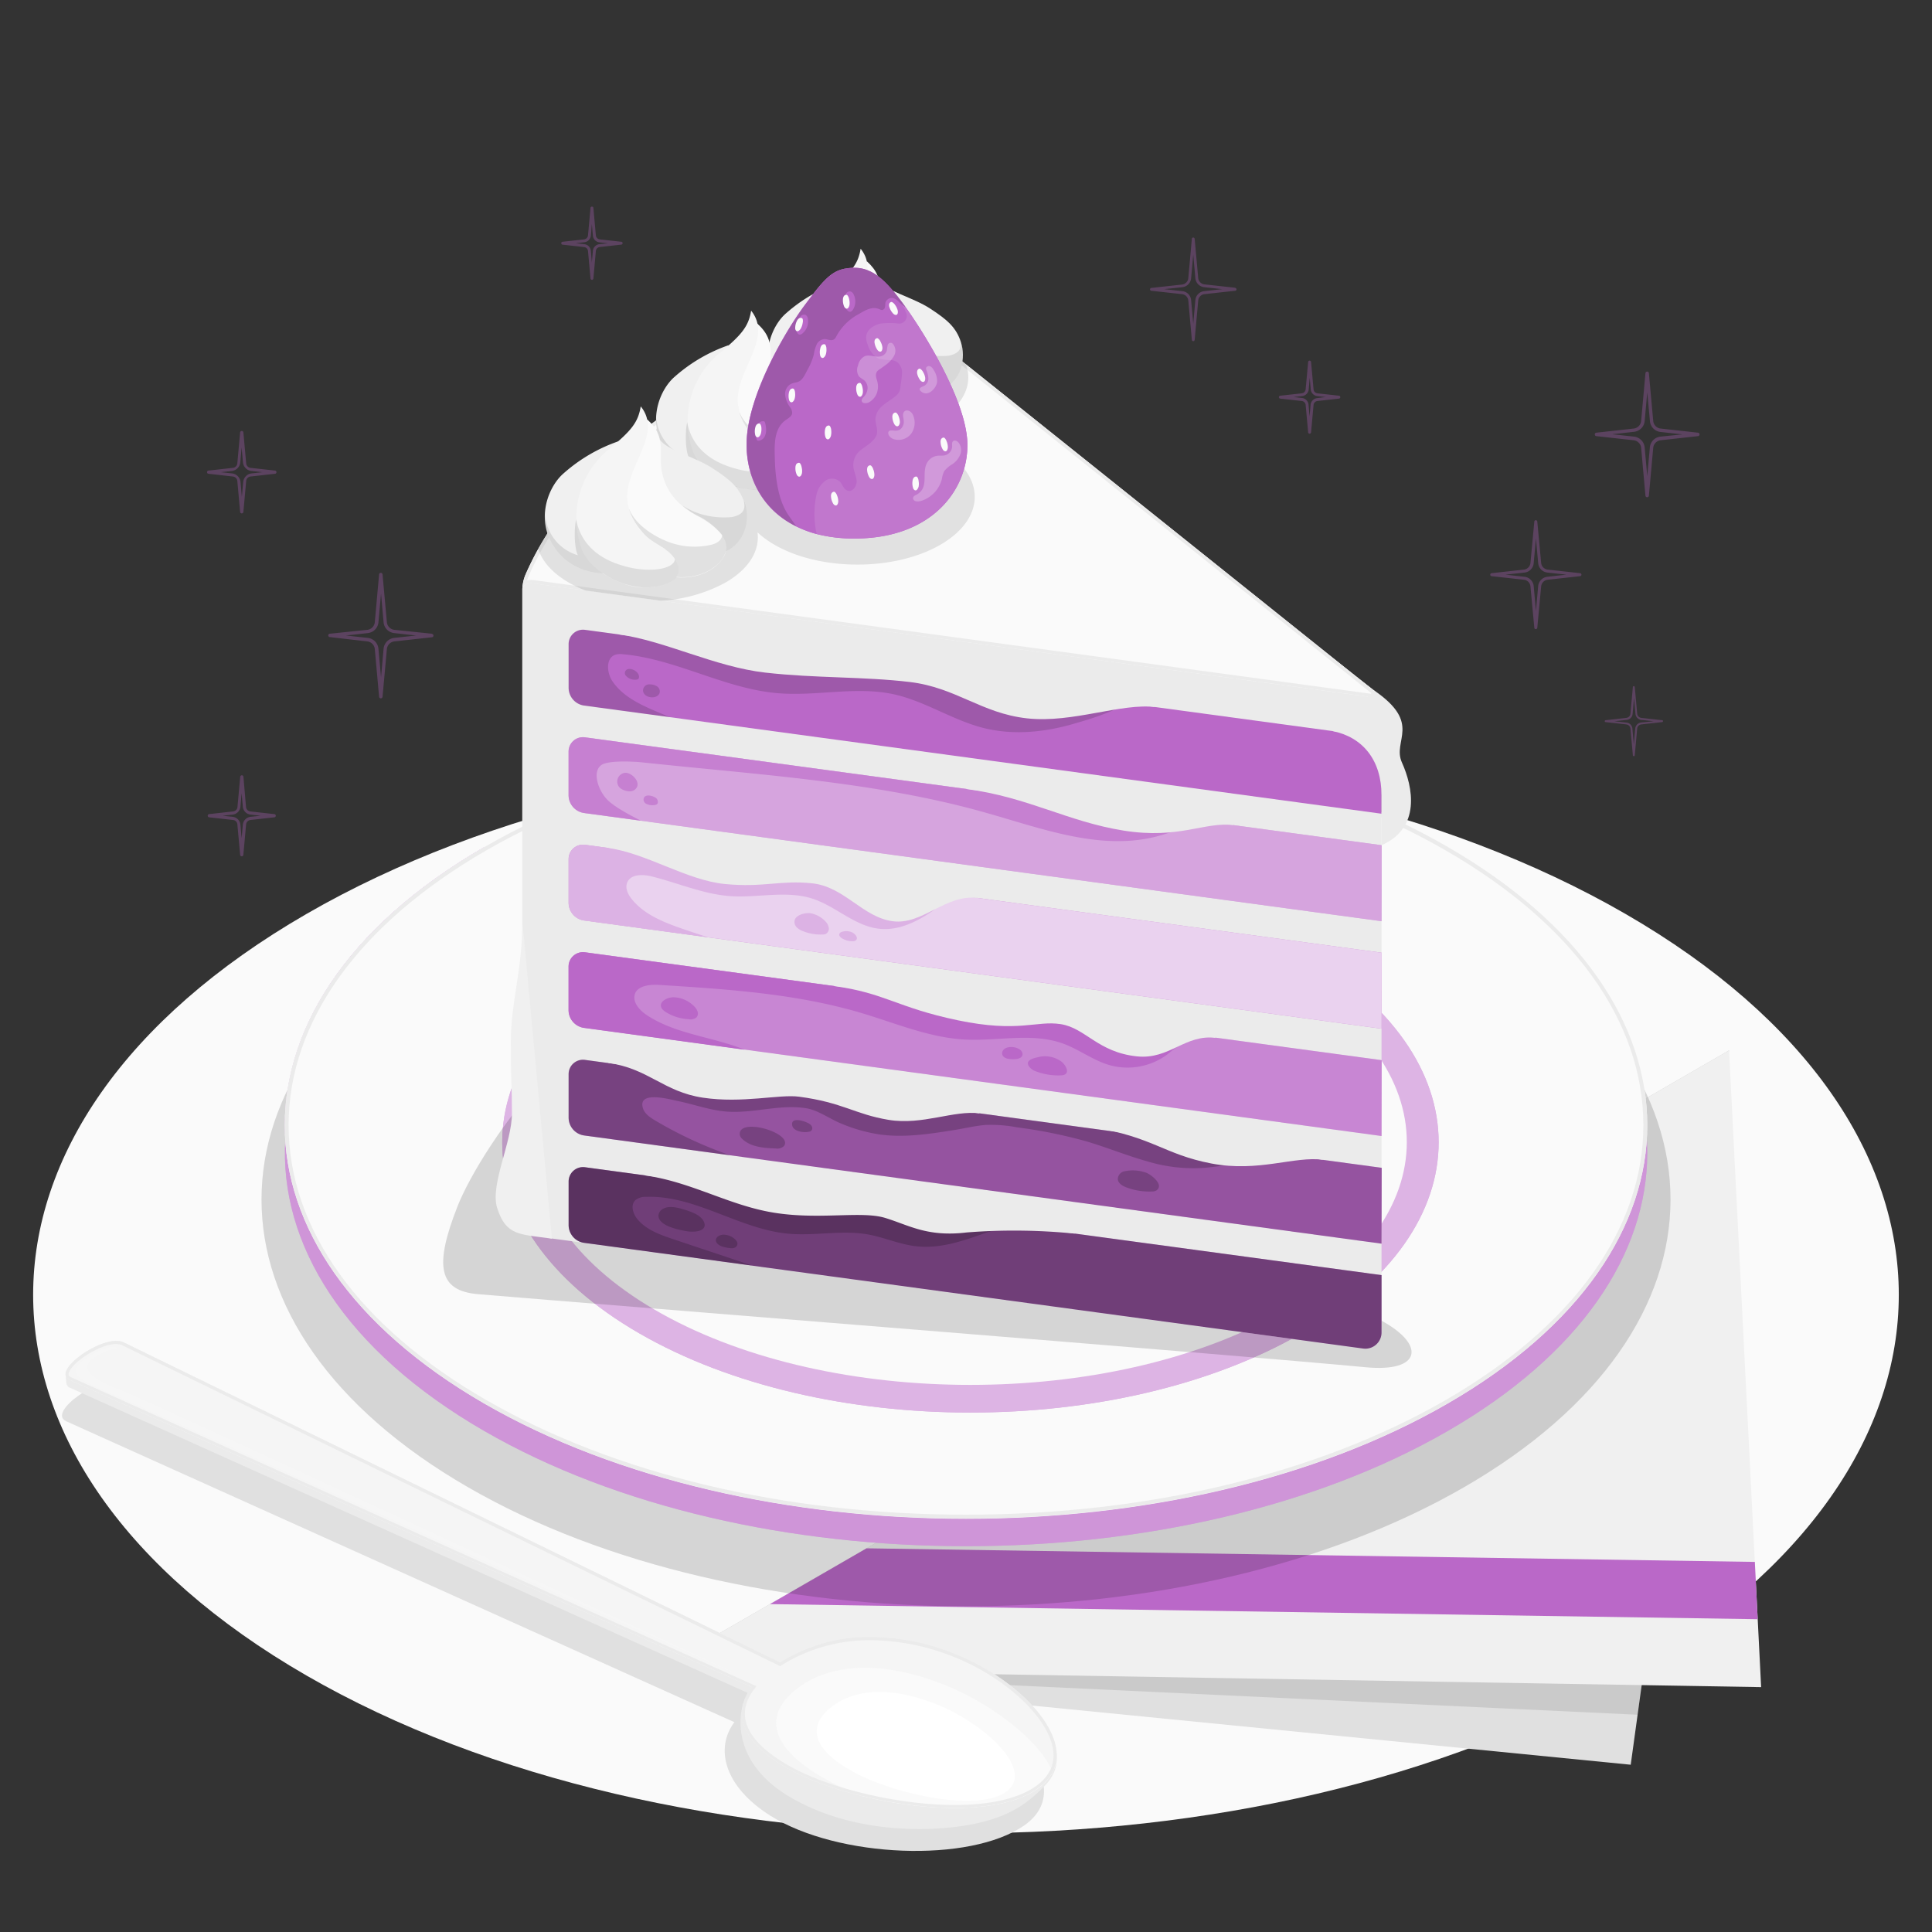 <svg xmlns="http://www.w3.org/2000/svg" viewBox="0 0 500 500"><rect x="0" y="0" width="500" height="500" fill="#333333" stroke="none"/><g id="freepik--Floor--inject-92"><path id="freepik--floor--inject-92" d="M79.31,236.53C-15,291-15,379.2,79.31,433.62s247.11,54.43,341.38,0S515,291,420.69,236.53,173.58,182.1,79.31,236.53Z" style="fill:#fafafa"></path></g><g id="freepik--Napkin--inject-92"><g id="freepik--napkin--inject-92"><polygon points="170.34 431.84 422.03 456.71 447.48 271.84 170.34 431.84" style="fill:#e0e0e0"></polygon><polygon points="170.34 431.84 423.81 443.77 447.48 271.84 170.34 431.84" style="opacity:0.1"></polygon><polygon points="170.34 431.84 455.78 436.63 447.48 271.84 170.34 431.84" style="fill:#f0f0f0"></polygon><polygon points="454.89 419.05 454.15 404.22 224.28 400.7 199.28 415.14 454.89 419.05" style="fill:#BA68C8"></polygon></g></g><g id="freepik--Shadows--inject-92"><path id="freepik--Shadow--inject-92" d="M378.93,236c71.2,41.11,71.2,107.76,0,148.87s-186.65,41.11-257.85,0-71.2-107.76,0-148.87S307.73,194.91,378.93,236Z" style="opacity:0.15"></path><g id="freepik--shadow--inject-92"><path d="M31.27,357.93l166.26,81.24c11.49-7.31,27.48-9.3,45.31-2.48,18.77,7.18,36.32,25.9,22.24,35.72s-48.21,8.44-65.65-2.47c-12-7.53-14.48-17.46-9.37-24.24L17.11,367.81C12.08,365.46,26.24,355.58,31.27,357.93Z" style="fill:#e0e0e0"></path></g></g><g id="freepik--Spoon--inject-92"><g id="freepik--spoon--inject-92"><g id="freepik--tea-spoon--inject-92"><path d="M269.72,462.79l.06,0c-4.32,4.17-9.33,8.26-21.85,9.92s-29.89.51-43.81-7.84c-13.33-8-13.3-18.82-11.83-23.88.16-.28,2-4.1,2.22-4.37l7.36-6.43a48.28,48.28,0,0,1,23.21-5.92c18.15.2,40.09,10.15,47.19,25.51C274.75,455.16,273.36,459.51,269.72,462.79Z" style="fill:#ebebeb"></path><path d="M18.17,359.18l179,80.59a42.54,42.54,0,0,1,8.35-5.83l-.17-2L32,347.41c-4.28-2-15.27,5-15,8.42,0,.33.14,1.7.17,2.05A1.55,1.55,0,0,0,18.17,359.18Z" style="fill:#ebebeb"></path><path d="M246.51,427.76c-17.57-6.72-33.33-4.75-44.65,2.46L32,347.41c-4.95-2.32-18.9,7.41-13.95,9.73l176.52,79.5c-5,6.68-2.92,14.05,9.23,21,15.77,9,50.8,15,64.68,5.35S265,434.84,246.51,427.76Z" style="fill:#f5f5f5"></path><path d="M272.38,458.57c-3.22-8.11-15.93-17.76-28-22.55-17.09-6.78-30.52-5.22-38.58,1.36s-6.82,15,8.37,23.34a72.33,72.33,0,0,0,9.27,4.16c16.31,3.95,35.55,4.66,45-1.93A12,12,0,0,0,272.38,458.57Z" style="fill:#fafafa"></path><path d="M220.79,458.53c10.88,6,33,10.61,39.94,4.93s-6.26-17.59-18.51-22.45-21.65-3.71-27.36,1S210,452.62,220.79,458.53Z" style="fill:#fff"></path><path d="M30.12,347.86a3.48,3.48,0,0,1,1.47.27L201.51,431l.4.19.38-.24a42.94,42.94,0,0,1,23.14-6.46,58.37,58.37,0,0,1,20.8,4.07c13.73,5.26,25.3,16,26.34,24.47.46,3.73-1.09,6.86-4.61,9.31-4.48,3.13-11.71,4.79-20.89,4.79-14.5,0-32.55-4.28-42.92-10.18-6.59-3.75-10.36-7.71-11.2-11.76-.54-2.65.2-5.35,2.21-8l.61-.81-.92-.41L18.34,356.41c-.58-.27-.64-.57-.55-1,.6-2.68,7.94-7.59,12.33-7.59m0-.81c-5.85,0-16.55,8-12.12,10.09l176.52,79.5c-5,6.68-2.92,14.05,9.23,21,10.09,5.74,28.06,10.29,43.32,10.29,8.61,0,16.36-1.45,21.36-4.94,13.87-9.68-3.42-28.11-21.92-35.19a58.94,58.94,0,0,0-21.08-4.13,43.49,43.49,0,0,0-23.57,6.59L32,347.41a4.36,4.36,0,0,0-1.83-.36Z" style="fill:#ebebeb"></path><path d="M196,435.66S40.84,366,31.87,362C22,357.7,16.1,355.85,21.78,351.88c6.66-4.64,8.52-3,8.52-3a15.42,15.42,0,0,0-6.37,2.82c-3.33,2.56,0,5.3,7.17,8S196,435.66,196,435.66Z" style="fill:#fff;opacity:0.1"></path></g></g></g><g id="freepik--Cake--inject-92"><g id="freepik--cake--inject-92"><g id="freepik--Plate--inject-92"><path d="M374.67,226.39c-68.85-39.75-180.48-39.75-249.34,0h0v-7.16c-36,20.79-53.14,48.33-51.49,75.56-1.65,27.23,15.49,54.77,51.49,75.55,68.85,39.75,180.48,39.75,249.34,0S443.52,266.14,374.67,226.39Z" style="fill:#BA68C8"></path><path d="M374.67,226.39c-68.85-39.75-180.48-39.75-249.34,0h0v-7.16c-36,20.79-53.14,48.33-51.49,75.56-1.65,27.23,15.49,54.77,51.49,75.55,68.85,39.75,180.48,39.75,249.34,0S443.52,266.14,374.67,226.39Z" style="fill:#fff;opacity:0.3"></path><path d="M374.67,219.23c68.85,39.75,68.85,104.2,0,144s-180.49,39.75-249.34,0-68.85-104.2,0-144S305.82,179.48,374.67,219.23Z" style="fill:#fafafa"></path><path d="M250,190.42c46.92,0,91,10.54,124.16,29.68,33,19,51.14,44.29,51.14,71.11s-18.17,52.07-51.14,71.11C341,381.46,296.92,392,250,392s-91-10.55-124.17-29.68c-33-19-51.14-44.3-51.14-71.11s18.16-52.07,51.14-71.12C159,201,203.08,190.42,250,190.42h0m0-1c-45.11,0-90.24,9.94-124.67,29.81-68.85,39.75-68.85,104.2,0,144C159.76,383.06,204.87,393,250,393s90.24-9.94,124.67-29.82c68.85-39.75,68.85-104.2,0-144-34.43-19.88-79.54-29.82-124.67-29.81Z" style="fill:#ebebeb"></path><path d="M165.47,246.15c-47.32,27.32-47.33,71.61,0,98.93s124,27.32,171.35,0,47.32-71.61,0-98.93S212.78,218.83,165.47,246.15Z" style="fill:#BA68C8"></path><path d="M165.47,246.15c-47.32,27.32-47.33,71.61,0,98.93s124,27.32,171.35,0,47.32-71.61,0-98.93S212.78,218.83,165.47,246.15Z" style="fill:#fff;opacity:0.5"></path><path d="M171.3,251.2c-44.1,24.53-44.1,64.3,0,88.82S286.88,364.55,331,340s44.1-64.3,0-88.82S215.39,226.68,171.3,251.2Z" style="fill:#fafafa"></path></g><path id="freepik--shadow--inject-92" d="M357.54,341.8c11.53,6.27,10.25,13.39-4,12.05-33.72-3.2-195-16-229.81-18.92-10.3-.86-11.36-7.35-5.34-22.69s36.33-61.36,78.2-67.31C196.6,244.93,346,335.52,357.54,341.8Z" style="opacity:0.15"></path><g id="freepik--Slice--inject-92"><path d="M357.54,183.56V344.84a4.19,4.19,0,0,1-4.75,4.15l-210-28.47a8.81,8.81,0,0,1-7.63-8.73V152.71a4.19,4.19,0,0,1,1.67-3.34l87.25-65.21a8.37,8.37,0,0,1,11.19,1L355.65,178.7A7.23,7.23,0,0,1,357.54,183.56Z" style="fill:#ebebeb"></path><path d="M185.19,98.79a211.83,211.83,0,0,1,38.57-17.14c3.85-1.29,7.63-2.11,13,2.1S356,179.12,356,179.12a.81.81,0,0,1-.7,1.35L138.21,151c-3-.41-3,1.68-3,1.68h0a10,10,0,0,1,.81-4C144,130.42,160.41,113.1,185.19,98.79Z" style="fill:#fafafa"></path><path d="M228.93,81.49h0c2.41,0,4.73.94,7.31,3,5.19,4,112.23,89.75,118.92,95.11L138.33,150.16a6.55,6.55,0,0,0-.86-.06,4.18,4.18,0,0,0-1.06.12,7.59,7.59,0,0,1,.41-1.16c8.18-18.67,25.06-35.79,48.81-49.5A210.83,210.83,0,0,1,224,82.49a15.18,15.18,0,0,1,4.89-1m0-.88a16.35,16.35,0,0,0-5.17,1,211.83,211.83,0,0,0-38.57,17.14C160.41,113.1,144,130.42,136,148.7a10,10,0,0,0-.81,4s0-1.73,2.27-1.73a6.73,6.73,0,0,1,.74.05l217.12,29.44h.11a.81.81,0,0,0,.59-1.35S242.18,88,236.79,83.75c-3-2.36-5.55-3.14-7.86-3.14Z" style="fill:#ebebeb"></path><path d="M352.79,349,151.17,321.65a4.66,4.66,0,0,1-4-4.62V305.77a3.73,3.73,0,0,1,4.22-3.69L357.54,330v14.83A4.19,4.19,0,0,1,352.79,349Z" style="fill:#BA68C8"></path><path d="M352.79,349,151.17,321.65a4.66,4.66,0,0,1-4-4.62V305.77a3.73,3.73,0,0,1,4.22-3.69L357.54,330v14.83A4.19,4.19,0,0,1,352.79,349Z" style="opacity:0.4"></path><path d="M151.35,302.08a3.73,3.73,0,0,0-4.22,3.69V317a4.66,4.66,0,0,0,4,4.62l43.46,5.89-20.21-6.76c-3.4-1.14-7-2.39-9.32-5.11-1.24-1.43-2-3.8-.58-5.08a4.16,4.16,0,0,1,2.76-.82c12.74-.45,24.11,8.39,36.8,9.54,6.83.62,13.79-1,20.54.18,3.92.7,7.63,2.33,11.56,2.94,9,1.41,17-3.11,25.41-5.42Zm26.21,11.11c-1.8-.57-4.29-1.32-6-.33a2.16,2.16,0,0,0-1.14,1.59c-.23,2.86,5.63,3.93,7.62,4.23,1.58.24,5.3.06,4.09-2.57C181.35,314.5,179.12,313.7,177.56,313.19Zm8.19,8.75a3.44,3.44,0,0,0,1.55.77,10.42,10.42,0,0,0,1.92.33c1.31.12,2.15-1,1.25-2.06a4.38,4.38,0,0,0-3.11-1.44C186,319.46,184.46,320.65,185.75,321.94Z" style="opacity:0.2"></path><path d="M357.54,321.86l-206.37-28a4.67,4.67,0,0,1-4-4.63V278a3.72,3.72,0,0,1,4.22-3.69l206.19,27.92Z" style="fill:#BA68C8"></path><path d="M357.54,321.86l-206.37-28a4.67,4.67,0,0,1-4-4.63V278a3.72,3.72,0,0,1,4.22-3.69l206.19,27.92Z" style="opacity:0.2"></path><path d="M151.35,274.27a3.72,3.72,0,0,0-4.22,3.69v11.25a4.67,4.67,0,0,0,4,4.63L189,299a106.12,106.12,0,0,1-19.49-9.05c-1.29-.77-2.65-1.69-3.11-3.12-1.47-4.7,7-2.29,9-1.89,4.33.89,8.51,2.47,12.95,2.76,6.82.44,13.6-2,20.43-.86,3,.53,5.93,2.7,8.78,3.88a41.74,41.74,0,0,0,10.11,2.88c6.32.88,12.74-.11,19-1.1,2.78-.43,5.53-1.12,8.34-1.36a36.39,36.39,0,0,1,8.26.62,126.81,126.81,0,0,1,17.57,3.53c5.46,1.59,10.74,3.78,16.22,5.31a41,41,0,0,0,14.82,1.62c4.68-.41,9.2-1.42,13.9-2.07,2.42-.33,6.07-.15,8.64-1.06Zm40.1,19.41a1.92,1.92,0,0,0,.68,1.11c2.22,2.08,5.55,2.32,8.6,2.43a2.49,2.49,0,0,0,2.17-.63C205.36,293.21,191,289,191.45,293.68Zm18.08-2.79c-.87-.65-4.95-2.07-4.51.34.27,1.46,2.48,1.85,3.67,1.75a3.34,3.34,0,0,0,.77-.12l.1,0a1,1,0,0,0,.62-.6C210.34,291.72,210,291.21,209.53,290.89Zm87.13,12.62a10.24,10.24,0,0,0-5.87-.33,2.1,2.1,0,0,0-1.5,2c.08,1.05,1.16,1.71,2.15,2.09a16.78,16.78,0,0,0,6.69,1.09,2.18,2.18,0,0,0,1.19-.3C301.33,306.6,297.92,304,296.66,303.51Z" style="opacity:0.2"></path><path d="M357.54,294,151.17,266a4.66,4.66,0,0,1-4-4.62V250.14a3.73,3.73,0,0,1,4.22-3.69l206.19,27.92Z" style="fill:#BA68C8"></path><path d="M357.54,294,151.17,266a4.66,4.66,0,0,1-4-4.62V250.14a3.73,3.73,0,0,1,4.22-3.69l206.19,27.92Z" style="fill:#fff;opacity:0.2"></path><path d="M151.35,246.45a3.73,3.73,0,0,0-4.22,3.69V261.4a4.66,4.66,0,0,0,4,4.62l41.61,5.65c-8.3-3.36-17.92-4-25.41-9-1.86-1.25-3.74-3.37-3-5.47s3.84-2.45,6.2-2.31c17.71,1.11,35.59,2.25,52.58,7.33,8.79,2.63,17.41,6.32,26.57,6.81,8.53.46,17.42-1.86,25.45,1.05,4.15,1.51,7.76,4.34,12,5.57a17.29,17.29,0,0,0,14.88-2.69A86.23,86.23,0,0,1,309,267.8Zm123.07,28.1a7.17,7.17,0,0,0-5.82-.94c-1.42.29-3.61.93-2.05,2.68a3.83,3.83,0,0,0,1.62,1,16.23,16.23,0,0,0,6.62,1C277.33,278.06,275.73,275.35,274.42,274.55Zm-15.07-2.06a1.27,1.27,0,0,0,.61,1.17,2.72,2.72,0,0,0,1.31.4,7.17,7.17,0,0,0,1.85,0c.66-.1,1.43-.42,1.5-1.09C264.86,270.76,259.64,270.08,259.35,272.49Zm-85.11-14.4c-2.31.07-4.73,2-2,3.79a12.33,12.33,0,0,0,6,1.89,2.35,2.35,0,0,0,2.06-.52,1.57,1.57,0,0,0,.24-1.44,3.19,3.19,0,0,0-.8-1.28A7.78,7.78,0,0,0,174.24,258.09Z" style="fill:#BA68C8"></path><path d="M357.54,266.23l-206.37-28a4.65,4.65,0,0,1-4-4.62V222.32a3.73,3.73,0,0,1,4.22-3.69l206.19,27.93Z" style="fill:#BA68C8"></path><path d="M357.54,266.23l-206.37-28a4.65,4.65,0,0,1-4-4.62V222.32a3.73,3.73,0,0,1,4.22-3.69l206.19,27.93Z" style="fill:#fff;opacity:0.7"></path><path d="M151.35,218.63a3.73,3.73,0,0,0-4.22,3.69v11.26a4.65,4.65,0,0,0,4,4.62l32.1,4.36q-3.15-1-6.29-2.08c-4.94-1.7-10.1-3.68-13.4-7.74-1-1.23-1.82-2.88-1.22-4.34.89-2.2,4-2.16,6.32-1.59,6.82,1.69,13.39,4.62,20.4,5.11s14.43-1.53,21.19.64c6,1.94,10.91,7.05,17.2,7.79,5.06.6,9.8-1.79,13.87-4.55a38.29,38.29,0,0,1,6.17-3.89l.4-.2Zm58.5,17.73c-1.31-.21-3.7.31-4.18,1.72a2,2,0,0,0,.47,1.86,4.31,4.31,0,0,0,1.69,1.05,12.17,12.17,0,0,0,5.06.86,2.18,2.18,0,0,0,.8-.14,1.54,1.54,0,0,0,.81-1.51,3,3,0,0,0-.77-1.63A7.08,7.08,0,0,0,209.85,236.36Zm10.72,4.95a3.74,3.74,0,0,0-2.65-.16,1,1,0,0,0-.7.56c-.14.44.26.86.65,1.11a5.19,5.19,0,0,0,2.87.77,1.23,1.23,0,0,0,.73-.21C222.3,242.69,221.18,241.6,220.57,241.31Z" style="fill:#BA68C8;opacity:0.3"></path><path d="M357.54,238.41l-206.37-28a4.67,4.67,0,0,1-4-4.63V194.51a3.72,3.72,0,0,1,4.22-3.69l206.19,27.92Z" style="fill:#BA68C8"></path><path d="M357.54,238.41l-206.37-28a4.67,4.67,0,0,1-4-4.63V194.51a3.72,3.72,0,0,1,4.22-3.69l206.19,27.92Z" style="fill:#fff;opacity:0.4"></path><path d="M151.35,190.82a3.72,3.72,0,0,0-4.22,3.69v11.25a4.67,4.67,0,0,0,4,4.63l14.72,2c-2.43-1.23-6.59-3.4-8.53-5.27-2.49-2.41-4.17-7.39-1.69-9.13,1.85-1.29,8.5-.91,10.75-.67,30.17,3.23,60.86,5,89.37,13.19,14.08,4,28.72,9.52,43,6.11,3.9-.94,7.62-2.54,11.52-3.48.77-.19,1.54-.34,2.32-.49Zm9,13a3.19,3.19,0,0,0,1.15.68,3.89,3.89,0,0,0,1.81.27,2,2,0,0,0,1.49-1c.88-1.62-1.36-3.8-2.94-3.77A2.27,2.27,0,0,0,160.35,203.81Zm9.16,2.54c-.74-.42-2.32-.87-2.86.09a1.24,1.24,0,0,0,.8,1.66,3.56,3.56,0,0,0,2.21.19.88.88,0,0,0,.55-.42A1.34,1.34,0,0,0,169.51,206.35Z" style="fill:#BA68C8;opacity:0.6"></path><path d="M357.54,210.59l-206.37-28a4.66,4.66,0,0,1-4-4.62V166.69a3.73,3.73,0,0,1,4.22-3.69l206.19,27.92Z" style="fill:#BA68C8"></path><path d="M151.35,163a3.73,3.73,0,0,0-4.22,3.69V178a4.66,4.66,0,0,0,4,4.62l22.35,3c-1.35-.54-2.7-1.09-4-1.66-4.17-1.78-8.47-3.91-11-7.68-1.49-2.23-1.73-6.05.83-6.86a4.86,4.86,0,0,1,1.94-.1c13.8,1.23,26.4,9,40.2,10.09,9.93.81,20.07-1.85,29.81.26,8,1.74,15.08,6.59,23,8.66,8.19,2.13,16.79,1.12,24.78-1.36A75,75,0,0,0,292,182.05Z" style="opacity:0.15"></path><path d="M162.8,173.13c1.11-.08,2.66.92,2.58,2.14a.62.62,0,0,1-.18.43.93.93,0,0,1-.61.2,3.15,3.15,0,0,1-2.6-1A1.06,1.06,0,0,1,162.8,173.13Z" style="opacity:0.15"></path><path d="M170.68,179.43c-.74,1.67-4.06,1.24-4.26-.64a1.6,1.6,0,0,1,1.81-1.67,3.35,3.35,0,0,1,1.88.56A1.56,1.56,0,0,1,170.68,179.43Z" style="opacity:0.15"></path><path d="M166.66,304.16c12.29,1.66,21.94,7.82,33.74,9.7s22.52-.54,28.69,1.34,10.89,5,21.14,3.75a157.69,157.69,0,0,1,27.93.31s-6.17-4.56-52-10.46C181.61,303.07,166.66,304.16,166.66,304.16Z" style="fill:#ebebeb"></path><path d="M157.36,275.08c10.45,1.41,14.32,7.47,24.56,9s19.71-.93,24.85-.26c11.4,1.5,14.44,4.55,23.21,6s16.91-2.58,23.6-1.67c0,0-7.92-5.61-49.15-10.93S157.36,275.08,157.36,275.08Z" style="fill:#ebebeb"></path><path d="M282.8,291.76c15.45,2.4,18.42,7,30.7,9.35s21.53-2,29-.95c0,0-7.31-5-29.86-7.56S282.8,291.76,282.8,291.76Z" style="fill:#ebebeb"></path><path d="M215.72,255.17c13.34,1.8,16.35,5.58,32.17,8.88s20.26,0,26.65,1,9.57,7.28,19.71,8.34c8.48.88,12.47-5.86,20.52-4.77,0,0-9.14-5.88-47.73-10.5S215.72,255.17,215.72,255.17Z" style="fill:#ebebeb"></path><path d="M157.36,219.45c10,1.36,20.35,8.39,30.34,9.34s14.16-1.06,22.49-.19,13.05,8.76,20.82,9.81,13.78-7.12,22-6c0,0-11.36-6.6-44.95-10.54S157.36,219.45,157.36,219.45Z" style="fill:#ebebeb"></path><path d="M250.19,204.2c16,2.16,26.05,8.42,40.55,10.75s21.1-2.4,28.58-1.39C319.32,213.56,296.6,202.93,250.19,204.2Z" style="fill:#ebebeb"></path><path d="M160,164.16c12,1.63,25,8.43,38.06,9.91s25.38,1,37.38,2.43,18.52,8.1,30.36,9.41,24.51-4.1,33.4-2.89c0,0-29.46-11.24-71.64-16S160,164.16,160,164.16Z" style="fill:#ebebeb"></path><path d="M135.2,238.5c0,12.39-3,20.83-3,31.12s.29,11.1.29,18.56-5.69,18.46-3.84,24.38c2.28,7.32,5.84,6.83,14.18,8Z" style="fill:#f0f0f0"></path><path d="M355.65,178.7c12.5,8.58,4.59,12.93,7.16,18.62,2.85,6.3,5,16.94-5.27,21.42V205.87c0-9.2-4.9-15.09-12.63-16.66Z" style="fill:#ebebeb"></path><path d="M224,81.56l-.27.09a220.14,220.14,0,0,0-27.95,11.48,9.68,9.68,0,0,0-.75,7.17c-6.73.08-13.42,1.59-18.56,4.56-8.37,4.83-10.09,12-5.17,17.86a46,46,0,0,0-20,2.72,91.52,91.52,0,0,0-12,16.62c1,3.19,3.64,6.24,7.91,8.71a30.3,30.3,0,0,0,4.41,2.08L171,155.47a39.56,39.56,0,0,0,16.75-4.7c6.16-3.56,8.92-8.33,8.29-13a24.06,24.06,0,0,0,4.39,3.21c11.86,6.85,31.09,6.85,42.94,0s11.86-17.94,0-24.79a36.93,36.93,0,0,0-9.67-3.75,33.55,33.55,0,0,0,8.71-3.4c7-4,9.5-9.67,7.53-14.86-7.13-5.7-12-9.55-13.06-10.41A43.67,43.67,0,0,0,224,81.56Z" style="opacity:0.1"></path><path d="M217.07,73.11a40.6,40.6,0,0,0-13.6,7.94c-3.62,3.09-6.61,10.34-3.32,16.88,4.24,8.42,13.17,8.16,13.17,8.16A38.91,38.91,0,0,1,213.61,90C215.68,81.8,217.07,73.11,217.07,73.11Z" style="fill:#f0f0f0"></path><path d="M227.51,72.68c1.92,2.73,8.69,4.23,13.2,7.17s6.77,4.9,8,8.77.32,9.59-4.73,12-15.35-5.84-16.45-8.81S227.51,72.68,227.51,72.68Z" style="fill:#f0f0f0"></path><path d="M224.37,67.64c2.52,2.33,3.54,4.42,3.39,8.62-.11,3.22-.22,10.45,9,15.41,8.13,4.35,9.1,8.65,4.76,12.45-4.17,3.66-9.93,2.86-9.93,2.86s-12.09-2.78-14.55-11.82S219.31,71.65,224.37,67.64Z" style="fill:#fafafa"></path><path d="M223.33,109.6c7.86,0,11-3.38,7.37-7.87-1.81-2.23-5.08-3.15-7.14-5.42a14.19,14.19,0,0,1-4.18-8.56c-.7-8,9-16.38,3.35-23.38-.62,3.82-2.21,6-7.86,10.58a22.35,22.35,0,0,0-7,24.84C209.86,105.42,218.27,109.6,223.33,109.6Z" style="fill:#f5f5f5"></path><path d="M207,101.54c-.9-1.88-1-6.65-.41-9,1,5.33,4.72,9.63,11.94,11.64a22.26,22.26,0,0,0,8,.87c3.08-.3,4.87-1.47,4.71-2.64a5.23,5.23,0,0,0-.4-.56,5.72,5.72,0,0,0-.52-.6c-.08-.08-.17-.18-.26-.26a2.41,2.41,0,0,0-.24-.21,6.13,6.13,0,0,0-.7-.56,3.15,3.15,0,0,0-.29-.22l-.17-.1c-.49-.32-1-.63-1.43-.9-.94-.59-1.77-1.12-2.32-1.51l-.35-.29c-.21-.17-.4-.35-.6-.53,0,0,0,0-.07-.07s-.34-.35-.51-.53-.52-.6-.74-.89l-.38-.45a.55.55,0,0,1-.09-.14,8.94,8.94,0,0,1-.56-.77c-.21-.3-.39-.6-.55-.88A15.22,15.22,0,0,1,220,90.6l-.15-.51a.32.32,0,0,1,0-.08c1.39,3.58,5.38,6.37,9.07,7.95a18.31,18.31,0,0,0,10.68,1.15c3.36-.5,3.47-2.32,3.47-2.56a.45.45,0,0,0-.11-.15,17.93,17.93,0,0,0-6.12-4.73,20.81,20.81,0,0,1-3.69-2.5,18.37,18.37,0,0,0,4.44,2.08,20.52,20.52,0,0,0,7.94.8c2.94-.61,3.43-2,2.94-4.15.09.24.19.47.27.72,1.2,3.87.32,9.59-4.73,12h0a7.12,7.12,0,0,1-2.4,3.5c-4.17,3.66-9.93,2.86-9.93,2.86h0c-1.17,1.63-4,2.62-8.29,2.62a19.61,19.61,0,0,1-10-3.51h0s-8.93.26-13.17-8.16a13.37,13.37,0,0,1-1.37-7.08h0A11.39,11.39,0,0,0,207,101.54Z" style="opacity:0.1"></path><path d="M188.55,89.34a41.66,41.66,0,0,0-13.91,8.13c-3.7,3.16-6.77,10.58-3.4,17.28,4.34,8.61,13.47,8.34,13.47,8.34a39.79,39.79,0,0,1,.3-16.48C187.14,98.24,188.55,89.34,188.55,89.34Z" style="fill:#f0f0f0"></path><path d="M199.23,88.91c2,2.79,8.9,4.33,13.51,7.33s6.92,5,8.16,9,.33,9.81-4.84,12.27-15.7-6-16.83-9S199.23,88.91,199.23,88.91Z" style="fill:#f0f0f0"></path><path d="M196,83.75c2.58,2.39,3.62,4.52,3.47,8.82-.11,3.29-.22,10.7,9.23,15.76,8.33,4.46,9.32,8.86,4.88,12.74-4.27,3.74-10.16,2.93-10.16,2.93s-12.37-2.84-14.89-12.09S190.85,87.85,196,83.75Z" style="fill:#fafafa"></path><path d="M195,126.68c8,0,11.28-3.45,7.54-8.05-1.85-2.28-5.2-3.22-7.3-5.54a14.58,14.58,0,0,1-4.29-8.76c-.71-8.22,9.23-16.76,3.44-23.93-.64,3.91-2.27,6.14-8,10.83a22.87,22.87,0,0,0-7.11,25.42C181.17,122.4,189.78,126.68,195,126.68Z" style="fill:#f5f5f5"></path><path d="M178.28,118.44c-.93-1.93-1-6.81-.43-9.16,1,5.45,4.83,9.85,12.22,11.91a22.39,22.39,0,0,0,8.16.88c3.15-.3,5-1.5,4.82-2.69a4.57,4.57,0,0,0-.41-.57,5.12,5.12,0,0,0-.53-.62l-.27-.27a1.57,1.57,0,0,0-.24-.21,5.45,5.45,0,0,0-.72-.57c-.1-.09-.2-.16-.29-.23l-.18-.1q-.75-.5-1.47-.93c-.95-.6-1.81-1.14-2.36-1.54a4.37,4.37,0,0,1-.36-.3c-.21-.17-.41-.36-.61-.54,0,0-.05,0-.07-.07-.19-.17-.36-.36-.53-.54s-.53-.62-.76-.92a5,5,0,0,1-.38-.45.65.65,0,0,1-.1-.15,13.6,13.6,0,0,1-1.13-1.68,15.54,15.54,0,0,1-1.13-2.45c-.07-.23-.13-.42-.15-.52a.17.17,0,0,1,0-.08c1.43,3.66,5.51,6.52,9.29,8.13A18.71,18.71,0,0,0,211.55,116c3.44-.51,3.56-2.38,3.56-2.62a.52.52,0,0,0-.12-.16,18.35,18.35,0,0,0-6.26-4.83,21.84,21.84,0,0,1-3.78-2.56,19,19,0,0,0,4.55,2.13,20.89,20.89,0,0,0,8.12.81c3-.62,3.51-2.08,3-4.24.09.25.19.48.27.74,1.23,4,.33,9.81-4.84,12.27h0a7.34,7.34,0,0,1-2.46,3.58c-4.27,3.74-10.16,2.93-10.16,2.93h0c-1.2,1.66-4.13,2.68-8.48,2.68a20.1,20.1,0,0,1-10.25-3.59h0s-9.13.27-13.47-8.34a13.63,13.63,0,0,1-1.4-7.25h0A11.67,11.67,0,0,0,178.28,118.44Z" style="opacity:0.1"></path><path d="M160,114.22a42,42,0,0,0-14.09,8.24c-3.75,3.19-6.86,10.71-3.44,17.49,4.39,8.73,13.64,8.46,13.64,8.46a40.35,40.35,0,0,1,.31-16.7C158.52,123.24,160,114.22,160,114.22Z" style="fill:#f0f0f0"></path><path d="M170.77,113.78c2,2.83,9,4.39,13.68,7.43s7,5.08,8.27,9.09.33,9.94-4.9,12.43-15.91-6-17-9.12S170.77,113.78,170.77,113.78Z" style="fill:#f0f0f0"></path><path d="M167.52,108.56c2.61,2.42,3.66,4.58,3.51,8.93-.11,3.34-.22,10.84,9.35,16,8.43,4.51,9.44,9,5,12.9-4.33,3.79-10.3,3-10.3,3S162.5,146.45,160,137.08,162.27,112.71,167.52,108.56Z" style="fill:#fafafa"></path><path d="M166.44,152.05c8.14,0,11.43-3.51,7.64-8.16-1.87-2.31-5.27-3.26-7.4-5.62a14.76,14.76,0,0,1-4.34-8.87c-.72-8.33,9.35-17,3.48-24.23-.64,4-2.29,6.21-8.15,11a23.16,23.16,0,0,0-7.2,25.74C152.48,147.71,161.19,152.05,166.44,152.05Z" style="fill:#f5f5f5"></path><path d="M149.54,143.69c-.94-1.95-1-6.89-.43-9.27,1,5.51,4.9,10,12.38,12.06a22.77,22.77,0,0,0,8.27.89c3.19-.3,5-1.51,4.88-2.73a4.65,4.65,0,0,0-.42-.57,6.1,6.1,0,0,0-.53-.63l-.28-.27a2.5,2.5,0,0,0-.24-.22,7.59,7.59,0,0,0-.73-.57c-.1-.09-.2-.16-.3-.24L172,142l-1.49-.94c-1-.6-1.84-1.15-2.4-1.56l-.36-.3a8.11,8.11,0,0,1-.62-.55s0,0-.08-.07c-.18-.17-.36-.36-.53-.55s-.53-.62-.77-.92-.27-.31-.39-.47a1.21,1.21,0,0,1-.1-.14,17.29,17.29,0,0,1-1.14-1.71,15,15,0,0,1-1.14-2.48l-.16-.52a.34.34,0,0,1,0-.09c1.44,3.71,5.57,6.61,9.4,8.24a19.06,19.06,0,0,0,11.07,1.2c3.48-.52,3.6-2.42,3.6-2.66a.4.4,0,0,0-.12-.16,18.64,18.64,0,0,0-6.34-4.9,21.48,21.48,0,0,1-3.83-2.59,19.45,19.45,0,0,0,4.61,2.16,21.26,21.26,0,0,0,8.22.82c3.05-.62,3.56-2.1,3.05-4.29.09.25.19.48.28.74,1.25,4,.33,9.94-4.9,12.43h0a7.35,7.35,0,0,1-2.48,3.62c-4.33,3.79-10.3,3-10.3,3h0c-1.21,1.68-4.18,2.72-8.59,2.72a20.49,20.49,0,0,1-10.38-3.64h0s-9.25.27-13.64-8.46a13.78,13.78,0,0,1-1.42-7.34h0A11.83,11.83,0,0,0,149.54,143.69Z" style="opacity:0.1"></path><g id="freepik--Strawberry--inject-92"><path d="M221.15,139.37a38.78,38.78,0,0,1-9.79-1.16,28.44,28.44,0,0,1-5.34-2c-9.22-4.54-13-13.34-12.8-21.7.22-12,9.9-28.72,15.25-35.82,4.24-5.65,6.36-8.25,9.76-9.07a13.57,13.57,0,0,1,3.42-.3c5.09.27,8.66,4.65,12.41,9.76l.29.39h0c4.14,5.74,15.52,23.53,16,35C250.75,126.32,241.56,139.37,221.15,139.37Z" style="fill:#BA68C8"></path><path d="M221.15,139.37a38.78,38.78,0,0,1-9.79-1.16,28.44,28.44,0,0,1-5.34-2c-9.22-4.54-13-13.34-12.8-21.7.22-12,9.9-28.72,15.25-35.82,4.24-5.65,6.36-8.25,9.76-9.07a13.57,13.57,0,0,1,3.42-.3c5.09.27,8.66,4.65,12.41,9.76l.29.39h0c4.14,5.74,15.52,23.53,16,35C250.75,126.32,241.56,139.37,221.15,139.37Z" style="fill:#BA68C8"></path><path d="M221.15,139.37a38.78,38.78,0,0,1-9.79-1.16,23.62,23.62,0,0,1,0-10.46,6,6,0,0,1,2.22-3.32,3.06,3.06,0,0,1,3.74.17c.76.76,1,2.07,2.07,2.39,1.22.38,2.31-1.09,2.3-2.38s-.68-2.47-.83-3.75a4.87,4.87,0,0,1,1.73-4.25c1.4-1.15,3.9-2.42,4.34-4.31.31-1.33-.44-2.7-.36-4.06a5,5,0,0,1,1.93-3.32c1-.86,2.17-1.5,3.19-2.34a3.64,3.64,0,0,0,1.1-1.33,5.18,5.18,0,0,0,.28-1.57,28,28,0,0,0,.37-3.14,3.46,3.46,0,0,0-1.22-2.8,3.17,3.17,0,0,0-1.51-.54,17,17,0,0,1-3.11-.33,3.32,3.32,0,0,1-1.12-.63h0a6.76,6.76,0,0,1-1.89-2.93c-.59-1.53-.74-2.94.58-4.21a5.76,5.76,0,0,1,3.3-1.43,23.53,23.53,0,0,1,3.66,0,2,2,0,0,0,2.24-3,5.8,5.8,0,0,0-.68-1.42,5.86,5.86,0,0,0-.37-.5l.34.26s.11.08.17.13l.52.36s0,0,0,0h0c4.14,5.74,15.52,23.53,16,35C250.75,126.32,241.56,139.37,221.15,139.37Z" style="fill:#fff;opacity:0.1"></path><path d="M234.35,79.5s0,0,0,0l-.52-.36c-.06,0-.12-.08-.17-.13l-.34-.26-.68-.61a3.3,3.3,0,0,0-1.48-1,1.73,1.73,0,0,0-2,1.16c-.1.37,0,.77-.13,1.15a.9.9,0,0,1-.77.79,1.51,1.51,0,0,1-.62-.2c-1.93-.87-3.76.29-5.38,1.24a14.12,14.12,0,0,0-5.62,5.4c-.31.56-.52,1.21-1.28,1.33s-1.47-.37-2.21-.24A2.55,2.55,0,0,0,211.42,89a9.66,9.66,0,0,0-.81,2.76A15.58,15.58,0,0,1,209,95.65c-.55,1-1.13,2.53-2.24,3.07-.62.31-1.37.32-2,.61a2.93,2.93,0,0,0-1.57,2.85,6.54,6.54,0,0,0,1.23,3.14,2.64,2.64,0,0,1,.6,1.58c-.1.87-1.05,1.37-1.78,1.89-3.05,2.23-2.8,6.6-2.72,9.85.13,4.9.83,11,3.75,15,.66.92,1.25,1.78,1.8,2.57-9.22-4.54-13-13.34-12.8-21.7.22-12,9.9-28.72,15.25-35.82,4.24-5.65,6.36-8.25,9.76-9.07a13.57,13.57,0,0,1,3.42-.3c5.09.27,8.66,4.65,12.41,9.76Z" style="opacity:0.15"></path><path d="M207.18,81.87a6.54,6.54,0,0,0-1,2,2.55,2.55,0,0,0,.21,2.37c.55.72,1.18.22,1.68-.33a4,4,0,0,0,1-3.42,1.25,1.25,0,0,0-.61-1A1.17,1.17,0,0,0,207.18,81.87Z" style="fill:#BA68C8"></path><path d="M218.93,76.1a6.12,6.12,0,0,0-.38,2.17,2.58,2.58,0,0,0,.91,2.21c.75.54,1.2-.11,1.52-.77a4,4,0,0,0-.08-3.55,1.28,1.28,0,0,0-.87-.75A1.1,1.1,0,0,0,218.93,76.1Z" style="fill:#BA68C8"></path><path d="M195.83,113.74a.56.56,0,0,0,.16.24.58.58,0,0,0,.39.08,2,2,0,0,0,1.47-1,3.4,3.4,0,0,0,.41-1.71,6.3,6.3,0,0,0-.28-2,.43.43,0,0,0-.12-.23.46.46,0,0,0-.21-.1,1.51,1.51,0,0,0-1.53.82A5.27,5.27,0,0,0,195.83,113.74Z" style="fill:#BA68C8"></path><path d="M225.1,120.43a.82.82,0,0,0-.6.5,1.77,1.77,0,0,0-.09.76,4.13,4.13,0,0,0,.52,1.73,1.1,1.1,0,0,0,.42.46c.69.38.94-.52.94-1a4,4,0,0,0-.31-1.48,2.06,2.06,0,0,0-.55-.89A.47.47,0,0,0,225.1,120.43Z" style="fill:#fafafa"></path><path d="M222.44,99.1a.81.81,0,0,0-.66.43,1.68,1.68,0,0,0-.19.73,4,4,0,0,0,.28,1.78,1.09,1.09,0,0,0,.35.51c.64.46,1-.4,1.07-.86a4.27,4.27,0,0,0-.11-1.51,2.13,2.13,0,0,0-.44-1A.41.41,0,0,0,222.44,99.1Z" style="fill:#fafafa"></path><path d="M219,76.29a.81.81,0,0,0-.66.43,1.69,1.69,0,0,0-.19.74,4,4,0,0,0,.28,1.78,1.14,1.14,0,0,0,.36.51c.63.46,1-.41,1.06-.87a4,4,0,0,0-.11-1.5,2.06,2.06,0,0,0-.43-.95A.42.42,0,0,0,219,76.29Z" style="fill:#fafafa"></path><path d="M206.71,119.77a.88.88,0,0,0-.67.43,1.75,1.75,0,0,0-.18.74,3.89,3.89,0,0,0,.29,1.78,1.12,1.12,0,0,0,.35.51c.64.46,1-.41,1.06-.87a4,4,0,0,0-.11-1.5,2.08,2.08,0,0,0-.44-1A.4.4,0,0,0,206.71,119.77Z" style="fill:#fafafa"></path><path d="M237.13,123.33a.82.82,0,0,0-.7.37,1.64,1.64,0,0,0-.26.72,4.16,4.16,0,0,0,.11,1.79,1.11,1.11,0,0,0,.3.54c.59.52,1-.32,1.15-.77a4,4,0,0,0,0-1.51,2,2,0,0,0-.34-1A.41.41,0,0,0,237.13,123.33Z" style="fill:#fafafa"></path><path d="M226.9,87.54a.8.8,0,0,0-.54.56,1.58,1.58,0,0,0,0,.75,4.21,4.21,0,0,0,.7,1.68,1.17,1.17,0,0,0,.46.42c.73.31.89-.61.84-1.07a4.07,4.07,0,0,0-.47-1.44,2,2,0,0,0-.65-.83A.41.41,0,0,0,226.9,87.54Z" style="fill:#fafafa"></path><path d="M196.52,109.61a.85.85,0,0,0-.73.32,1.68,1.68,0,0,0-.32.69,4.06,4.06,0,0,0-.05,1.8,1.1,1.1,0,0,0,.25.56c.55.56,1.07-.23,1.21-.67a4.28,4.28,0,0,0,.17-1.51,2,2,0,0,0-.26-1A.42.42,0,0,0,196.52,109.61Z" style="fill:#fafafa"></path><path d="M230.56,78.17a.79.79,0,0,0-.46.63,1.63,1.63,0,0,0,.1.75,4.17,4.17,0,0,0,.92,1.57,1.23,1.23,0,0,0,.52.35c.77.22.79-.71.68-1.16a4.23,4.23,0,0,0-.66-1.37,2.24,2.24,0,0,0-.76-.74A.46.46,0,0,0,230.56,78.17Z" style="fill:#fafafa"></path><path d="M207.46,82.3a.84.84,0,0,0-.78.17,1.76,1.76,0,0,0-.46.62,4,4,0,0,0-.42,1.76,1,1,0,0,0,.13.6c.41.65,1.09,0,1.32-.44a4.15,4.15,0,0,0,.48-1.44,2,2,0,0,0,0-1A.4.4,0,0,0,207.46,82.3Z" style="fill:#fafafa"></path><path d="M213.36,89.08a.85.85,0,0,0-.73.31,1.66,1.66,0,0,0-.32.7,3.91,3.91,0,0,0-.07,1.8,1.1,1.1,0,0,0,.25.56c.54.56,1.06-.23,1.21-.67a4,4,0,0,0,.18-1.5,2.06,2.06,0,0,0-.24-1A.43.43,0,0,0,213.36,89.08Z" style="fill:#fafafa"></path><path d="M215.76,127.27a.83.83,0,0,0-.6.51,1.6,1.6,0,0,0-.09.75,4,4,0,0,0,.51,1.73,1.1,1.1,0,0,0,.42.46c.69.39.94-.52.94-1a4,4,0,0,0-.31-1.48,2.18,2.18,0,0,0-.55-.89A.44.44,0,0,0,215.76,127.27Z" style="fill:#fafafa"></path><path d="M231.64,106.78a.83.83,0,0,0-.6.51,1.59,1.59,0,0,0-.09.75,4.08,4.08,0,0,0,.51,1.73,1.17,1.17,0,0,0,.42.46c.69.39,1-.52,1-1a4.45,4.45,0,0,0-.31-1.48,2.21,2.21,0,0,0-.56-.89A.44.44,0,0,0,231.64,106.78Z" style="fill:#fafafa"></path><path d="M214.5,110.12a.86.86,0,0,0-.71.36,1.81,1.81,0,0,0-.27.71,4.05,4.05,0,0,0,.07,1.8,1.27,1.27,0,0,0,.29.55c.58.52,1.05-.3,1.16-.75a4.27,4.27,0,0,0,.07-1.51,2.15,2.15,0,0,0-.32-1A.42.42,0,0,0,214.5,110.12Z" style="fill:#fafafa"></path><path d="M244.11,113.25a.85.85,0,0,0-.6.51,1.6,1.6,0,0,0-.08.75,3.9,3.9,0,0,0,.51,1.73,1.1,1.1,0,0,0,.42.46c.69.39.94-.52.94-1a4,4,0,0,0-.31-1.48,2.18,2.18,0,0,0-.55-.89A.47.47,0,0,0,244.11,113.25Z" style="fill:#fafafa"></path><path d="M205.21,100.55a.83.83,0,0,0-.73.33,1.75,1.75,0,0,0-.3.7,4.2,4.2,0,0,0,0,1.8,1.17,1.17,0,0,0,.27.56c.56.54,1.06-.26,1.19-.71a3.8,3.8,0,0,0,.13-1.5,2.05,2.05,0,0,0-.27-1A.44.44,0,0,0,205.21,100.55Z" style="fill:#fafafa"></path><path d="M237.89,95.42a.79.79,0,0,0-.51.58,1.63,1.63,0,0,0,0,.76,4.17,4.17,0,0,0,.78,1.63,1.26,1.26,0,0,0,.49.4c.75.28.85-.65.78-1.1a4,4,0,0,0-.54-1.42,2.16,2.16,0,0,0-.7-.8A.4.4,0,0,0,237.89,95.42Z" style="fill:#fafafa"></path><path d="M231.16,111.4l-.5,0c-.94,0-.93.81-.53,1.4a2.34,2.34,0,0,0,1.15.85,4.15,4.15,0,0,0,4.58-1.47,4.93,4.93,0,0,0,.45-4.72c-.67-1.65-2.84-1.76-2.58.34a7.43,7.43,0,0,1,.17,1.62,2.62,2.62,0,0,1-1,1.77A2.67,2.67,0,0,1,231.16,111.4Z" style="fill:#fff;opacity:0.25"></path><path d="M223,103.61c0-.35.28-.63.53-.89a3.53,3.53,0,0,0,1-2.22,2.62,2.62,0,0,0-1-2.18,11.58,11.58,0,0,1-1.19-.85,3,3,0,0,1-.26-2.94,3.4,3.4,0,0,1,1.69-2.34c1.32-.54,2.87.41,4.25,0a2.13,2.13,0,0,0,1.5-1.52,12.73,12.73,0,0,1,.2-1.26.78.78,0,0,1,1.41-.36,2.74,2.74,0,0,1,.27,3,7.16,7.16,0,0,1-2.19,2.4c-.44.33-.9.66-1.37,1a3.06,3.06,0,0,0-.88.71,1.87,1.87,0,0,0-.24,1.31c.07.45.23.87.34,1.31a5.06,5.06,0,0,1-.26,3.28,4.59,4.59,0,0,1-1.81,2C224.45,104.41,223,104.6,223,103.61Z" style="fill:#fff;opacity:0.25"></path><path d="M239.18,99.85A2.1,2.1,0,0,0,240.26,98a6,6,0,0,0-.49-2.15,1,1,0,0,1-.09-.7.83.83,0,0,1,1.12-.32,2.13,2.13,0,0,1,.84.94,5.1,5.1,0,0,1,.88,3.1c-.22,1.65-2.39,4-4.19,2.4C237.46,100.48,238.52,100.17,239.18,99.85Z" style="fill:#fff;opacity:0.25"></path><path d="M236.3,129a.8.8,0,0,0,.2.42c.53.59,1.63.33,2.26.09a8,8,0,0,0,5-5.55,6.71,6.71,0,0,1,.59-2,7.52,7.52,0,0,1,2.19-1.87,5.47,5.47,0,0,0,2-2.53,3.17,3.17,0,0,0-.45-3c-.32-.41-.95-.73-1.38-.43s-.3.92-.3,1.42a2.45,2.45,0,0,1-1.94,2.3c-.64.14-1.31,0-2,.12a3.58,3.58,0,0,0-2.62,1.94c-1.38,2.71.72,6.26-2.7,8.15C236.72,128.2,236.26,128.54,236.3,129Z" style="fill:#fff;opacity:0.25"></path></g></g></g></g><g id="freepik--Sparkles--inject-92"><path id="freepik--Shine--inject-92" d="M409.28,148.72a.39.39,0,0,0-.35-.38l-8.39-.93a1.91,1.91,0,0,1-1.69-1.72l-1-10.71a.39.39,0,0,0-.39-.35.37.37,0,0,0-.38.35l-1,10.71a1.91,1.91,0,0,1-1.68,1.72l-8.4.93a.39.39,0,0,0,0,.77l8.4.93a1.91,1.91,0,0,1,1.68,1.71l1,10.72a.37.37,0,0,0,.38.35.39.39,0,0,0,.39-.35l1-10.72a1.91,1.91,0,0,1,1.69-1.71l8.39-.93A.39.39,0,0,0,409.28,148.72Zm-8.83.55a2.68,2.68,0,0,0-2.37,2.41l-.58,6.44-.58-6.44a2.67,2.67,0,0,0-2.37-2.41l-4.92-.55,4.92-.54a2.68,2.68,0,0,0,2.37-2.42l.58-6.44.58,6.44a2.69,2.69,0,0,0,2.37,2.42l4.92.54ZM71,210.69l-6.2-.69a1.28,1.28,0,0,1-1.13-1.14L63,201a.42.42,0,0,0-.83,0l-.72,7.91A1.26,1.26,0,0,1,60.31,210l-6.2.69a.42.42,0,0,0,0,.83l6.2.69a1.26,1.26,0,0,1,1.12,1.14l.72,7.91a.42.42,0,0,0,.83,0l.71-7.91a1.28,1.28,0,0,1,1.13-1.14l6.2-.69a.42.42,0,0,0,0-.83Zm-6.15.7a2.26,2.26,0,0,0-2,2l-.32,3.5-.31-3.5a2.27,2.27,0,0,0-2-2l-2.59-.28,2.59-.29a2.27,2.27,0,0,0,2-2h0l.31-3.5.32,3.5a2.26,2.26,0,0,0,2,2l2.6.29Zm365.31-25-5.38-.6a1.21,1.21,0,0,1-1.08-1.1l-.62-6.87a.25.25,0,0,0-.5,0l-.62,6.87a1.21,1.21,0,0,1-1.08,1.1l-5.38.6a.25.25,0,0,0,0,.49l5.38.6a1.21,1.21,0,0,1,1.08,1.1l.62,6.87a.25.25,0,0,0,.5,0l.62-6.87a1.21,1.21,0,0,1,1.08-1.1l5.38-.6a.24.24,0,0,0,.22-.24A.24.24,0,0,0,430.18,186.36Zm-5.44.59a1.73,1.73,0,0,0-1.52,1.56l-.37,4.13-.37-4.13A1.73,1.73,0,0,0,421,187l-3.16-.34,3.16-.35a1.72,1.72,0,0,0,1.52-1.55l.37-4.13.37,4.13a1.72,1.72,0,0,0,1.52,1.55l3.16.35Zm14.74-75-9.68-1.07a2.18,2.18,0,0,1-1.93-2l-1.12-12.34a.45.45,0,0,0-.44-.41.46.46,0,0,0-.45.41l-1.11,12.34a2.18,2.18,0,0,1-1.94,2l-9.68,1.07a.45.45,0,0,0,0,.89l9.68,1.07a2.19,2.19,0,0,1,1.94,2l1.11,12.35a.45.45,0,0,0,.45.4.44.44,0,0,0,.44-.4l1.12-12.35a2.18,2.18,0,0,1,1.93-2l9.68-1.07a.45.45,0,0,0,0-.89ZM429.71,113a3.09,3.09,0,0,0-2.73,2.79l-.67,7.42-.67-7.42a3.09,3.09,0,0,0-2.73-2.79l-5.67-.62,5.67-.63a3.09,3.09,0,0,0,2.73-2.79l.67-7.42L427,109a3.09,3.09,0,0,0,2.73,2.79l5.66.63ZM160.81,62.57l-5.6-.62a1.16,1.16,0,0,1-1-1l-.64-7.14a.37.37,0,0,0-.38-.34.36.36,0,0,0-.37.34l-.65,7.14a1.15,1.15,0,0,1-1,1l-5.6.62a.38.38,0,0,0,0,.75l5.6.62a1.14,1.14,0,0,1,1,1l.65,7.14a.37.37,0,0,0,.37.34.38.38,0,0,0,.38-.34l.64-7.15a1.15,1.15,0,0,1,1-1l5.6-.62a.38.38,0,0,0,0-.75Zm-5.68.62a1.9,1.9,0,0,0-1.69,1.72l-.27,3-.26-3a1.9,1.9,0,0,0-1.69-1.72L149,62.94l2.19-.24A1.91,1.91,0,0,0,152.91,61h0l.26-3,.27,3a1.91,1.91,0,0,0,1.69,1.72l2.19.24Zm191.42,39.22-5.6-.62a1.14,1.14,0,0,1-1-1l-.65-7.14a.38.38,0,0,0-.75,0l-.65,7.14a1.15,1.15,0,0,1-1,1l-5.6.62a.38.38,0,0,0,0,.75l5.6.62a1.14,1.14,0,0,1,1,1l.65,7.14a.38.38,0,0,0,.75,0l.65-7.14a1.14,1.14,0,0,1,1-1l5.6-.62a.38.38,0,0,0,0-.75Zm-5.68.62a1.91,1.91,0,0,0-1.69,1.72l-.26,3-.27-3A1.91,1.91,0,0,0,337,103l-2.19-.25,2.19-.24a1.91,1.91,0,0,0,1.69-1.72h0l.27-3,.26,3a1.91,1.91,0,0,0,1.69,1.72l2.19.24ZM319.68,74.47l-8-.88A1.82,1.82,0,0,1,310.1,72l-.92-10.19a.37.37,0,0,0-.37-.33.35.35,0,0,0-.36.33L307.53,72a1.83,1.83,0,0,1-1.6,1.64l-8,.88a.37.37,0,0,0,0,.73l8,.88a1.82,1.82,0,0,1,1.6,1.64l.92,10.18a.36.36,0,0,0,.36.34.38.38,0,0,0,.37-.34l.92-10.18a1.81,1.81,0,0,1,1.6-1.64l8-.88a.37.37,0,0,0,0-.73Zm-8.06.88a2.56,2.56,0,0,0-2.26,2.3l-.55,6.12-.55-6.12a2.55,2.55,0,0,0-2.25-2.3l-4.68-.52,4.68-.51a2.55,2.55,0,0,0,2.25-2.3l.55-6.12.55,6.12a2.56,2.56,0,0,0,2.26,2.3l4.67.51ZM71.13,121.78l-6.28-.7a1.27,1.27,0,0,1-1.14-1.16l-.72-8a.43.43,0,0,0-.43-.39.42.42,0,0,0-.42.39l-.72,8a1.29,1.29,0,0,1-1.14,1.16l-6.28.7a.42.42,0,0,0,0,.84l6.28.7a1.29,1.29,0,0,1,1.14,1.16l.72,8a.42.42,0,0,0,.42.39.43.43,0,0,0,.43-.39l.72-8a1.27,1.27,0,0,1,1.14-1.16l6.28-.7a.42.42,0,0,0,0-.84Zm-6,.73a2.48,2.48,0,0,0-2.19,2.24l-.35,3.84-.34-3.84A2.49,2.49,0,0,0,60,122.51l-2.85-.31,2.85-.31a2.49,2.49,0,0,0,2.19-2.24h0l.34-3.84.35,3.84a2.48,2.48,0,0,0,2.19,2.24l2.85.31ZM111.74,164,102.06,163a2.2,2.2,0,0,1-1.94-2L99,148.63a.45.45,0,0,0-.89,0L97,161a2.2,2.2,0,0,1-1.94,2L85.39,164a.44.44,0,0,0,0,.88L95.07,166A2.2,2.2,0,0,1,97,168l1.11,12.35a.45.45,0,0,0,.89,0L100.12,168a2.2,2.2,0,0,1,1.94-2l9.68-1.07a.44.44,0,0,0,0-.88ZM102,165.09a3.11,3.11,0,0,0-2.73,2.79l-.66,7.42-.67-7.42a3.11,3.11,0,0,0-2.73-2.79l-5.67-.62,5.67-.63a3.09,3.09,0,0,0,2.73-2.78l.67-7.42.66,7.42a3.09,3.09,0,0,0,2.73,2.78l5.67.63Z" style="fill:#BA68C8;opacity:0.3"></path></g></svg>

